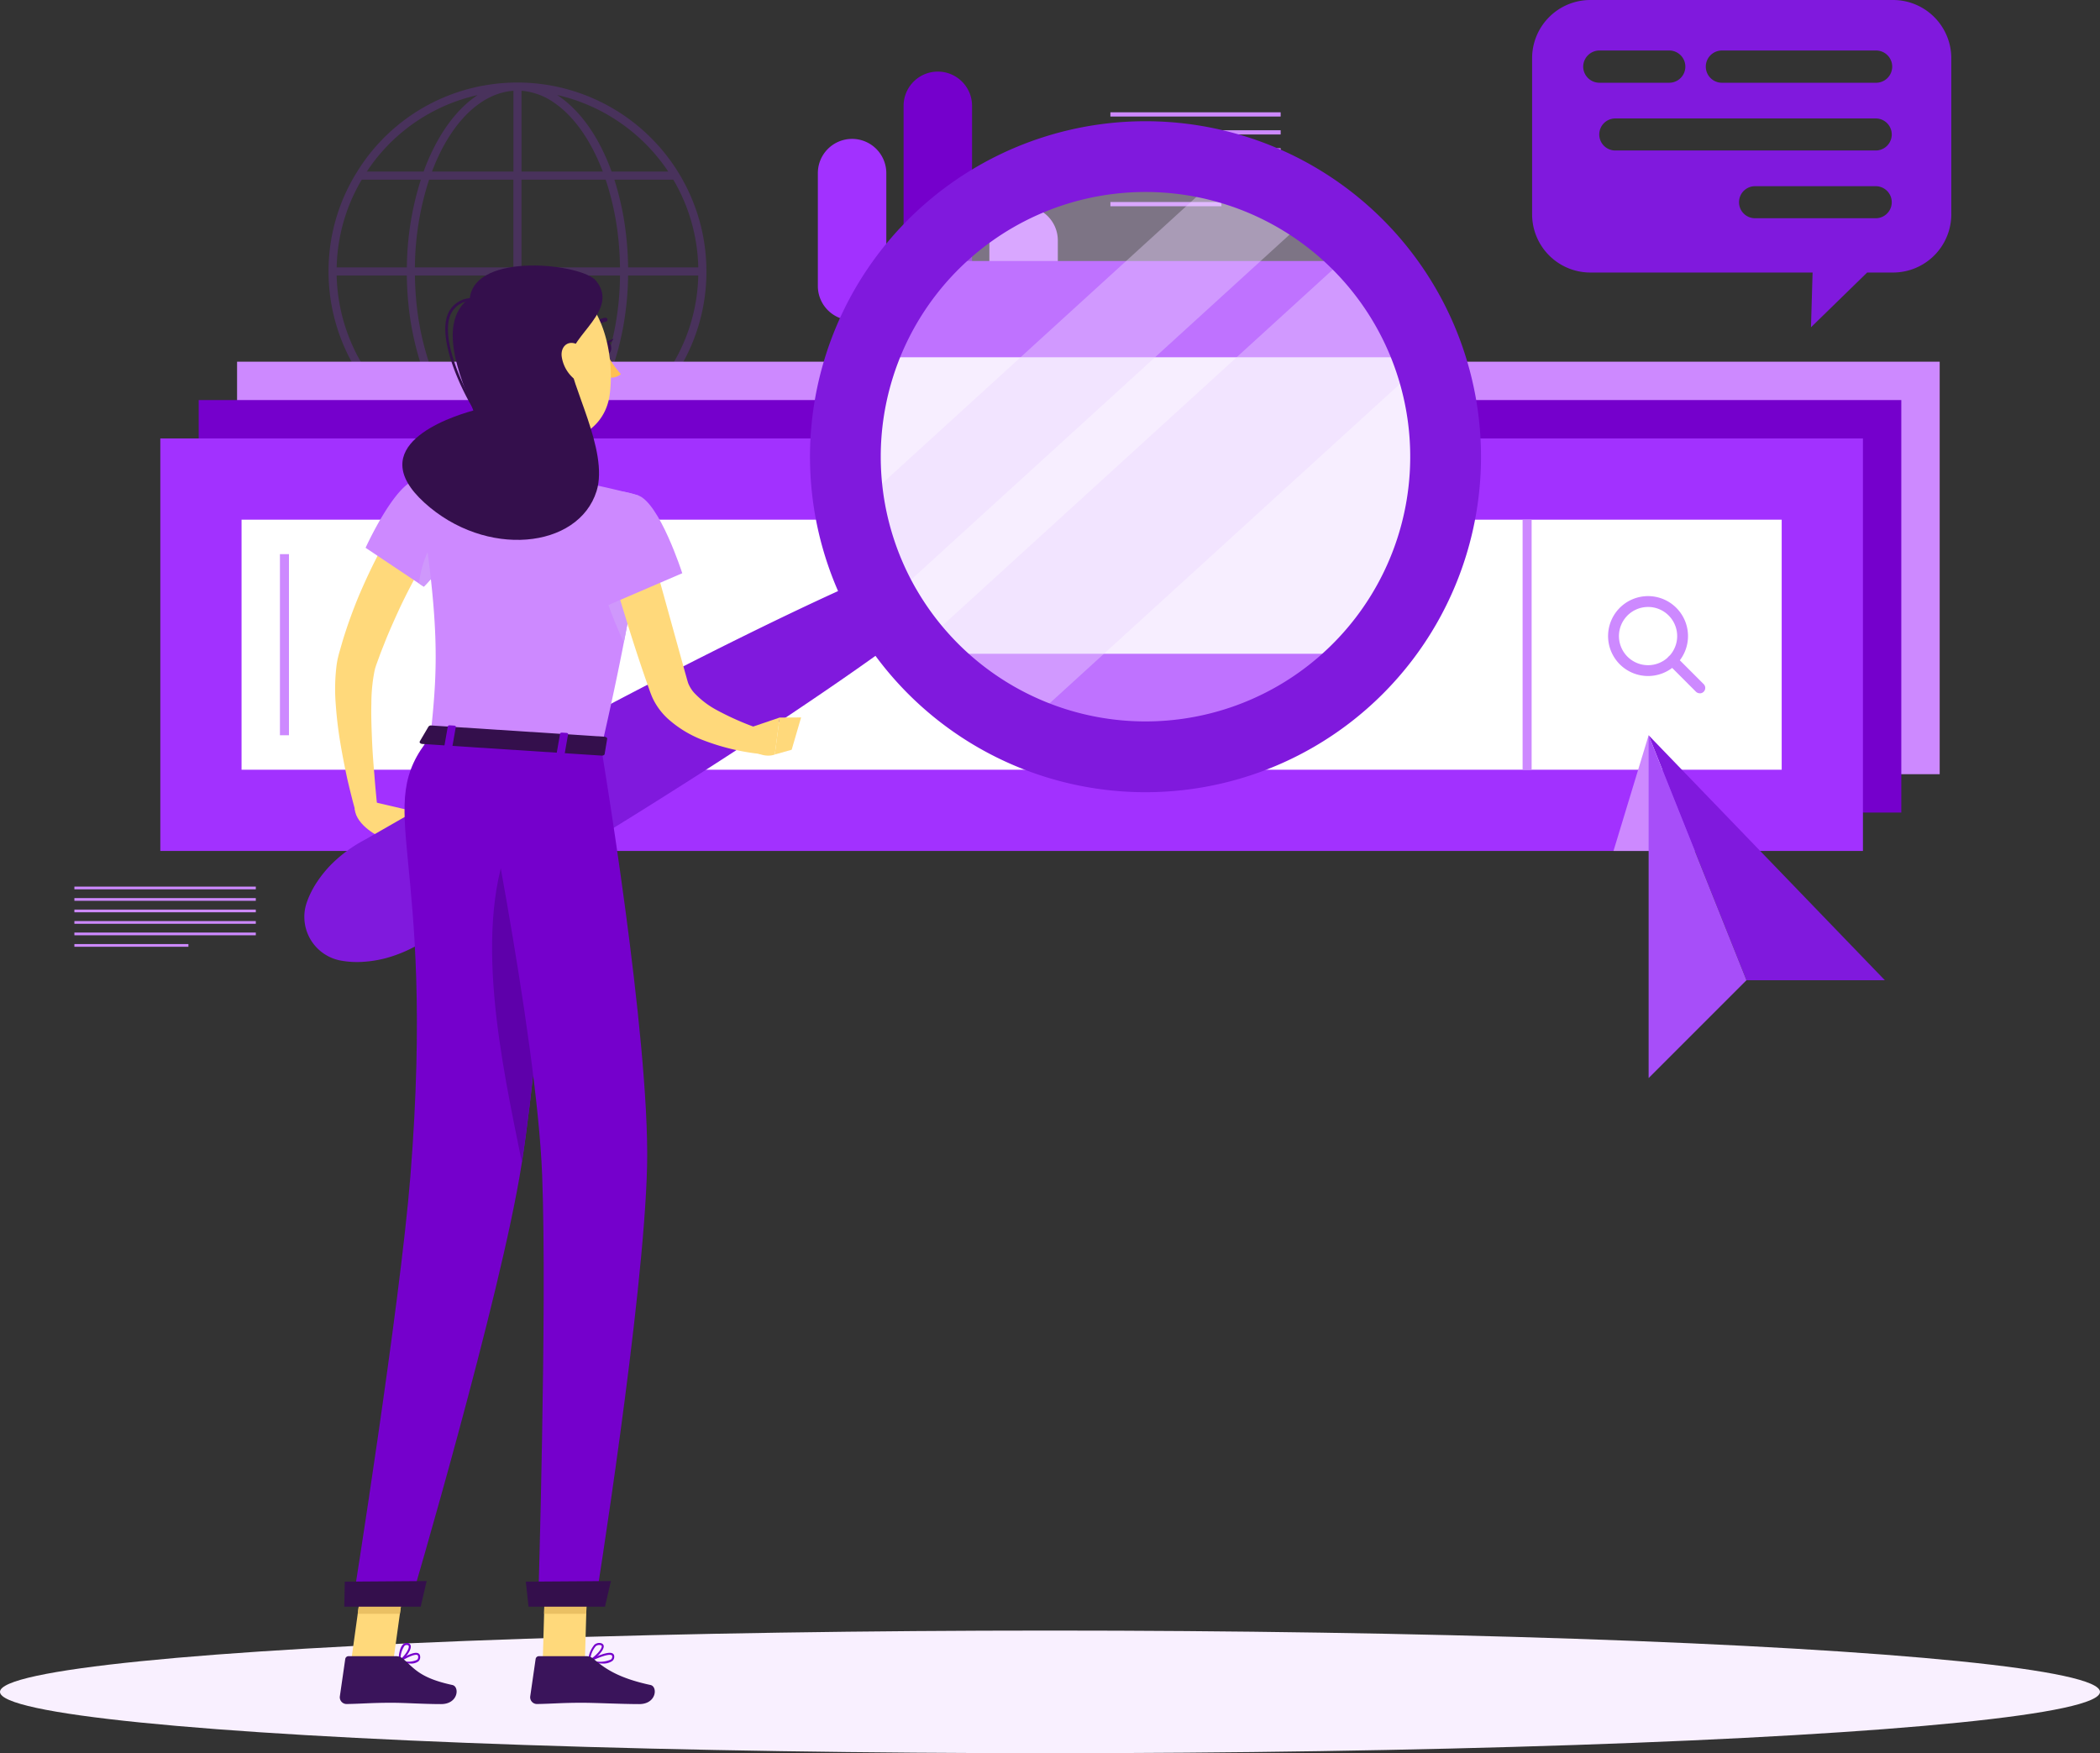 <svg xmlns="http://www.w3.org/2000/svg" width="271.65" height="226.8" viewBox="0 0 271.65 226.8">
  <rect x="0" y="0" width="271.65" height="226.8" fill="#333333" stroke="none"/>
  <g id="Grupo_97274" data-name="Grupo 97274" transform="translate(-853.35 -4087)">
    <ellipse id="Elipse_5356" data-name="Elipse 5356" cx="135.825" cy="7.932" rx="135.825" ry="7.932" transform="translate(853.35 4297.935)" fill="#f9f0ff"/>
    <g id="Grupo_94947" data-name="Grupo 94947" transform="translate(862.972 4069)">
      <g id="Grupo_94941" data-name="Grupo 94941" transform="translate(0 18)">
        <path id="Trazado_212025" data-name="Trazado 212025" d="M180.7,144.815c0-.009,0-.018,0-.027s0-.015,0-.022a24.629,24.629,0,0,0-.315-3.894,24.474,24.474,0,0,0-23.936-20.526l-.17,0-.022,0-.022,0a24.626,24.626,0,0,0-3.893.315,24.277,24.277,0,0,0-15.906,9.842c-.368.51-.708,1.035-1.033,1.566a.527.527,0,0,0-.068.111,24.2,24.2,0,0,0-3.52,12.582c0,.009,0,.018,0,.028s0,.015,0,.022a24.627,24.627,0,0,0,.315,3.893,24.489,24.489,0,0,0,24.09,20.533,24.74,24.74,0,0,0,3.954-.319,24.279,24.279,0,0,0,15.906-9.843c.368-.51.708-1.035,1.033-1.566a.528.528,0,0,0,.068-.111A24.2,24.2,0,0,0,180.7,144.815Zm-47.83-.553a23.167,23.167,0,0,1,3.244-11.348h7.644a38.455,38.455,0,0,0-1.81,11.348Zm11.959-11.348h10.9v11.348H142.99A37.43,37.43,0,0,1,144.825,132.914Zm11.953-1.05V121.413a8.532,8.532,0,0,1,4.232,1.557c2.6,1.782,4.774,4.935,6.277,8.895Zm10.883,1.05a35.812,35.812,0,0,1,1.683,8.09c.1,1.094.156,2.181.171,3.257H156.778V132.914Zm-13.475-11.232a7.707,7.707,0,0,1,1.542-.267v10.449H145.2C147.183,126.6,150.362,122.759,154.186,121.682Zm1.542,23.63V156.66H144.845a35.813,35.813,0,0,1-1.683-8.09c-.1-1.094-.156-2.181-.171-3.257Zm0,12.4v10.451a8.532,8.532,0,0,1-4.232-1.557c-2.6-1.782-4.774-4.935-6.277-8.895Zm2.593,10.182a7.712,7.712,0,0,1-1.543.267V157.71h10.528C165.323,162.971,162.144,166.816,158.321,167.893Zm-1.543-11.232V145.312h12.738a37.452,37.452,0,0,1-1.835,11.348Zm13.784-11.348h9.078A23.167,23.167,0,0,1,176.4,156.66h-7.644A38.454,38.454,0,0,0,170.563,145.312Zm9.077-1.05h-9.076c-.014-1.11-.069-2.229-.174-3.356a37.526,37.526,0,0,0-1.6-7.992h7.623a23.366,23.366,0,0,1,3.229,11.348Zm-9.714-18.444a23.435,23.435,0,0,1,5.828,6.046h-7.325c-1.571-4.339-3.929-7.772-6.825-9.76-.074-.051-.15-.1-.224-.146A23.4,23.4,0,0,1,169.926,125.818ZM151.1,121.972c-2.944,1.936-5.369,5.47-6.984,9.892h-7.345c.167-.251.335-.5.513-.749A23.219,23.219,0,0,1,151.1,121.972Zm-18.234,23.34h9.076c.014,1.11.069,2.23.174,3.356a37.52,37.52,0,0,0,1.6,7.992H136.1a23.305,23.305,0,0,1-2.935-8.125A23.578,23.578,0,0,1,132.867,145.312Zm3.886,12.4h7.325c1.571,4.339,3.928,7.771,6.825,9.76.076.052.153.1.23.147a23.557,23.557,0,0,1-14.38-9.907Zm24.654,9.892c2.944-1.936,5.369-5.47,6.984-9.892h7.346c-.167.251-.336.5-.513.75A23.219,23.219,0,0,1,161.406,167.6Z" transform="translate(-98.94 -109.671)" fill="#a231ff" opacity="0.2" style="mix-blend-mode: multiply;isolation: isolate"/>
        <g id="Grupo_94934" data-name="Grupo 94934" transform="translate(11.116 46.789)">
          <rect id="Rectángulo_39933" data-name="Rectángulo 39933" width="220.245" height="53.363" transform="translate(9.929)" fill="#cd89ff"/>
          <rect id="Rectángulo_39934" data-name="Rectángulo 39934" width="220.245" height="53.363" transform="translate(4.964 4.964)" fill="#7500cc"/>
          <rect id="Rectángulo_39935" data-name="Rectángulo 39935" width="220.245" height="53.363" transform="translate(0 9.929)" fill="#a231ff"/>
          <rect id="Rectángulo_39936" data-name="Rectángulo 39936" width="32.348" height="199.228" transform="translate(209.737 20.437) rotate(90)" fill="#fff"/>
          <rect id="Rectángulo_39937" data-name="Rectángulo 39937" width="32.348" height="1.168" transform="translate(176.221 52.784) rotate(-90)" fill="#cd89ff"/>
          <rect id="Rectángulo_39938" data-name="Rectángulo 39938" width="23.429" height="1.168" transform="translate(15.473 48.325) rotate(-90)" fill="#cd89ff"/>
          <g id="Grupo_94933" data-name="Grupo 94933" transform="translate(187.28 30.328)">
            <path id="Trazado_212026" data-name="Trazado 212026" d="M373.264,225.527a5.168,5.168,0,1,1,3.655-8.822h0a5.166,5.166,0,0,1-3.655,8.822Zm0-8.932a3.766,3.766,0,1,0,2.664,1.1h0A3.755,3.755,0,0,0,373.264,216.594Z" transform="translate(-368.097 -215.193)" fill="#cd89ff"/>
            <path id="Trazado_212027" data-name="Trazado 212027" d="M383.226,231.021a.7.7,0,0,1-.5-.2l-3.538-3.538a.7.7,0,0,1,.991-.991l3.538,3.538a.7.7,0,0,1-.5,1.2Z" transform="translate(-371.359 -218.454)" fill="#cd89ff"/>
          </g>
        </g>
        <g id="Grupo_94935" data-name="Grupo 94935" transform="translate(134.015 14.528)">
          <rect id="Rectángulo_39939" data-name="Rectángulo 39939" width="22.025" height="0.546" fill="#cd89ff"/>
          <rect id="Rectángulo_39940" data-name="Rectángulo 39940" width="22.025" height="0.546" transform="translate(0 2.321)" fill="#cd89ff"/>
          <rect id="Rectángulo_39941" data-name="Rectángulo 39941" width="22.025" height="0.546" transform="translate(0 4.642)" fill="#cd89ff"/>
          <rect id="Rectángulo_39942" data-name="Rectángulo 39942" width="22.025" height="0.546" transform="translate(0 6.963)" fill="#cd89ff"/>
          <rect id="Rectángulo_39943" data-name="Rectángulo 39943" width="22.025" height="0.546" transform="translate(0 9.284)" fill="#cd89ff"/>
          <rect id="Rectángulo_39944" data-name="Rectángulo 39944" width="14.359" height="0.546" transform="translate(0.001 11.606)" fill="#cd89ff"/>
        </g>
        <g id="Grupo_94936" data-name="Grupo 94936" transform="translate(0 114.694)">
          <rect id="Rectángulo_39945" data-name="Rectángulo 39945" width="23.468" height="0.35" fill="#cd89ff"/>
          <rect id="Rectángulo_39946" data-name="Rectángulo 39946" width="23.468" height="0.35" transform="translate(0 1.486)" fill="#cd89ff"/>
          <rect id="Rectángulo_39947" data-name="Rectángulo 39947" width="23.468" height="0.35" transform="translate(0 2.973)" fill="#cd89ff"/>
          <rect id="Rectángulo_39948" data-name="Rectángulo 39948" width="23.468" height="0.35" transform="translate(0 4.459)" fill="#cd89ff"/>
          <rect id="Rectángulo_39949" data-name="Rectángulo 39949" width="23.468" height="0.35" transform="translate(0 5.945)" fill="#cd89ff"/>
          <rect id="Rectángulo_39950" data-name="Rectángulo 39950" width="14.75" height="0.35" transform="translate(0 7.432)" fill="#cd89ff"/>
        </g>
        <g id="Grupo_94937" data-name="Grupo 94937" transform="translate(96.169 9.262)">
          <path id="Trazado_212028" data-name="Trazado 212028" d="M226.6,130.758h0a4.427,4.427,0,0,0-4.427,4.428v14.606a4.427,4.427,0,0,0,4.427,4.428h0a4.428,4.428,0,0,0,4.428-4.428V135.186A4.428,4.428,0,0,0,226.6,130.758Z" transform="translate(-222.169 -122.052)" fill="#a231ff"/>
          <path id="Trazado_212029" data-name="Trazado 212029" d="M242.435,118.33h0a4.428,4.428,0,0,0-4.428,4.428V146.07a4.428,4.428,0,0,0,4.428,4.428h0a4.428,4.428,0,0,0,4.428-4.428V122.758A4.428,4.428,0,0,0,242.435,118.33Z" transform="translate(-226.912 -118.33)" fill="#7500cc"/>
          <path id="Trazado_212030" data-name="Trazado 212030" d="M258.274,143.187h0a4.428,4.428,0,0,0-4.428,4.428v5.9a4.428,4.428,0,0,0,4.428,4.428h0a4.428,4.428,0,0,0,4.427-4.428v-5.9A4.428,4.428,0,0,0,258.274,143.187Z" transform="translate(-231.655 -125.774)" fill="#cd89ff"/>
        </g>
        <g id="Grupo_94939" data-name="Grupo 94939" transform="translate(199.094 95.114)">
          <g id="Grupo_94938" data-name="Grupo 94938" transform="translate(4.546)">
            <path id="Trazado_212031" data-name="Trazado 212031" d="M388.241,272.575h17.9l-30.559-31.691h0l12.658,31.691" transform="translate(-375.583 -240.883)" fill="#8019dd"/>
          </g>
          <path id="Trazado_212032" data-name="Trazado 212032" d="M369.094,255.851l4.546-14.967,2.576,14.967Z" transform="translate(-369.094 -240.883)" fill="#cd89ff" style="mix-blend-mode: multiply;isolation: isolate"/>
          <path id="Trazado_212033" data-name="Trazado 212033" d="M375.583,240.883v44.349l3.164-3.164,9.493-9.493Z" transform="translate(-371.037 -240.883)" fill="#a74ef9"/>
        </g>
        <g id="Grupo_94940" data-name="Grupo 94940" transform="translate(188.563)">
          <path id="Trazado_212034" data-name="Trazado 212034" d="M400.789,105.109H361.564a7.536,7.536,0,0,0-7.5,7.5v20.255a7.536,7.536,0,0,0,7.5,7.5h28.783l-.21,7.085,7.267-7.085h3.385a7.536,7.536,0,0,0,7.5-7.5V112.613A7.536,7.536,0,0,0,400.789,105.109Zm-40.117,8.632a2.105,2.105,0,0,1,2.1-2.1H371.8a2.086,2.086,0,0,1,0,4.172h-9.026A2.1,2.1,0,0,1,360.672,113.741Zm37.887,19.6H382.948a2.073,2.073,0,1,1,0-4.145h15.611a2.073,2.073,0,0,1,0,4.145Zm0-8.764H364.87a2.073,2.073,0,1,1,0-4.145h33.689a2.073,2.073,0,0,1,0,4.145Zm0-8.763H378.618a2.086,2.086,0,0,1,0-4.172h19.941a2.086,2.086,0,0,1,0,4.172Z" transform="translate(-354.06 -105.109)" fill="#8019dd"/>
        </g>
      </g>
      <g id="Grupo_94946" data-name="Grupo 94946" transform="translate(29.745 33.668)">
        <g id="Grupo_94943" data-name="Grupo 94943">
          <path id="Trazado_212035" data-name="Trazado 212035" d="M302.933,191.452A37.622,37.622,0,0,0,295.4,179H239.7a37.618,37.618,0,0,0-7.531,12.455l7.706,38.361a37.64,37.64,0,0,0,63.055-38.361Z" transform="translate(-158.741 -160.904)" fill="#a231ff"/>
          <path id="Trazado_212036" data-name="Trazado 212036" d="M304.189,211.369a37.513,37.513,0,0,1-9.92,23.769H238.914a37.7,37.7,0,0,1-7.706-38.361h70.761A37.42,37.42,0,0,1,304.189,211.369Z" transform="translate(-157.777 -166.229)" fill="#fff"/>
          <path id="Trazado_212037" data-name="Trazado 212037" d="M304.189,200.778a37.559,37.559,0,1,1-2.221-14.592A37.513,37.513,0,0,1,304.189,200.778Z" transform="translate(-157.777 -155.637)" fill="#ebd4ff" opacity="0.4"/>
          <path id="Trazado_212038" data-name="Trazado 212038" d="M288.029,168.5,233.9,217.854c-.278-.5-.544-1.007-.8-1.517a37.138,37.138,0,0,1-3.41-10.5v0L276.442,163.2A37.343,37.343,0,0,1,288.029,168.5Z" transform="translate(-157.999 -156.173)" fill="#ebd4ff" opacity="0.4"/>
          <path id="Trazado_212039" data-name="Trazado 212039" d="M306.051,191.858l-50.885,46.4A37.6,37.6,0,0,1,241.522,228l55.566-50.674A37.648,37.648,0,0,1,306.051,191.858Z" transform="translate(-161.541 -160.405)" fill="#ebd4ff" opacity="0.4"/>
          <path id="Trazado_212040" data-name="Trazado 212040" d="M301.7,174.872a43.4,43.4,0,1,0-15.874,59.294A43.4,43.4,0,0,0,301.7,174.872Zm-67.239,38.835a34.246,34.246,0,1,1,46.786,12.531A34.247,34.247,0,0,1,234.465,213.707Z" transform="translate(-155.309 -153.169)" fill="#8019dd"/>
          <g id="Grupo_94942" data-name="Grupo 94942" transform="translate(6.517 88.069)">
            <path id="Trazado_212041" data-name="Trazado 212041" d="M139.069,278.887l5.364,1.25-4.443,3.318s-3.189-1.447-3.337-3.709Z" transform="translate(-136.652 -278.887)" fill="#ffd97b"/>
            <path id="Trazado_212042" data-name="Trazado 212042" d="M148.734,284.243l-3.87,2.577-3.448-2.83,4.443-3.318Z" transform="translate(-138.079 -279.421)" fill="#ffd97b"/>
          </g>
          <path id="Trazado_212043" data-name="Trazado 212043" d="M205.222,244.421c-5.7,4.215-11.548,8.191-17.431,12.1s-11.829,7.7-17.812,11.435c-5.994,3.714-12.01,7.391-18.081,10.97-3.022,1.813-6.082,3.561-9.122,5.344a17.955,17.955,0,0,1-4.862,2.151,15.063,15.063,0,0,1-2.782.466,11.724,11.724,0,0,1-3.147-.163,5.752,5.752,0,0,1-4.523-6.762,6.414,6.414,0,0,1,.2-.732,11.754,11.754,0,0,1,1.431-2.806,15.092,15.092,0,0,1,1.795-2.178,17.952,17.952,0,0,1,4.292-3.137c3.064-1.742,6.107-3.518,9.187-5.231,6.135-3.47,12.326-6.844,18.538-10.179q9.334-4.977,18.806-9.715c6.323-3.144,12.686-6.219,19.188-9.054a4.354,4.354,0,0,1,4.328,7.493Z" transform="translate(-127.35 -178.144)" fill="#8019dd"/>
        </g>
        <g id="Grupo_94945" data-name="Grupo 94945" transform="translate(3.986 18.678)">
          <path id="Trazado_212044" data-name="Trazado 212044" d="M145.763,230.2c-.35.565-.752,1.255-1.127,1.9-.376.658-.748,1.322-1.1,2-.729,1.339-1.428,2.7-2.081,4.078-.637,1.386-1.269,2.776-1.844,4.188-.275.71-.57,1.414-.829,2.128l-.392,1.072c-.078.2-.091.284-.142.429-.045.128-.073.29-.113.433a21.766,21.766,0,0,0-.41,4.223c-.04,1.5.016,3.04.078,4.586s.174,3.1.315,4.663c.109,1.559.277,3.133.422,4.676l-2.705.556c-.474-1.567-.845-3.118-1.218-4.694-.341-1.576-.652-3.163-.92-4.769s-.461-3.233-.579-4.9a24.644,24.644,0,0,1,.133-5.258c.046-.244.076-.475.139-.729.058-.235.128-.542.182-.714l.343-1.191c.227-.794.488-1.576.75-2.358.542-1.557,1.127-3.1,1.786-4.6s1.36-2.994,2.121-4.455c.384-.729.788-1.447,1.2-2.165s.83-1.4,1.344-2.168Z" transform="translate(-133.039 -193.992)" fill="#ffd97b"/>
          <path id="Trazado_212045" data-name="Trazado 212045" d="M146.278,437.408a6.634,6.634,0,0,1-1.44-.2.129.129,0,0,1-.041-.234c.186-.123,1.844-1.187,2.477-.9a.44.44,0,0,1,.257.364.732.732,0,0,1-.214.685A1.561,1.561,0,0,1,146.278,437.408Zm-1.075-.38a2.584,2.584,0,0,0,1.94-.1.486.486,0,0,0,.132-.459.185.185,0,0,0-.108-.164C146.833,436.161,145.879,436.62,145.2,437.029Z" transform="translate(-136.543 -256.555)" fill="#7500cc"/>
          <path id="Trazado_212046" data-name="Trazado 212046" d="M144.868,436.669a.136.136,0,0,1-.065-.018.129.129,0,0,1-.064-.111c0-.067.008-1.637.6-2.162a.665.665,0,0,1,.547-.172.449.449,0,0,1,.434.359c.123.614-.868,1.791-1.388,2.087A.129.129,0,0,1,144.868,436.669Zm.928-2.211a.421.421,0,0,0-.286.113,2.96,2.96,0,0,0-.505,1.718c.518-.414,1.137-1.3,1.062-1.672-.013-.061-.048-.135-.213-.155A.558.558,0,0,0,145.8,434.459Z" transform="translate(-136.543 -256.008)" fill="#7500cc"/>
          <path id="Trazado_212047" data-name="Trazado 212047" d="M181.57,437.409a9.257,9.257,0,0,1-1.716-.2.129.129,0,0,1-.034-.24c.245-.128,2.418-1.236,3.087-.873a.416.416,0,0,1,.219.344.715.715,0,0,1-.233.628A2.048,2.048,0,0,1,181.57,437.409Zm-1.287-.379a3.48,3.48,0,0,0,2.437-.149.464.464,0,0,0,.148-.413.161.161,0,0,0-.086-.14C182.422,436.13,181.177,436.6,180.283,437.03Z" transform="translate(-147.028 -256.555)" fill="#7500cc"/>
          <path id="Trazado_212048" data-name="Trazado 212048" d="M179.879,436.67a.13.13,0,0,1-.074-.024.126.126,0,0,1-.054-.116,3.638,3.638,0,0,1,.816-2.1.945.945,0,0,1,.715-.223c.358.036.461.218.485.364.1.617-1.185,1.794-1.835,2.088A.139.139,0,0,1,179.879,436.67Zm1.3-2.211a.678.678,0,0,0-.446.168,3,3,0,0,0-.695,1.683c.663-.4,1.536-1.327,1.475-1.7-.006-.031-.021-.125-.256-.149A.75.75,0,0,0,181.178,434.459Z" transform="translate(-147.028 -256.008)" fill="#7500cc"/>
          <path id="Trazado_212049" data-name="Trazado 212049" d="M162.578,201.49c.423,3.271,1.429,9.9-.97,11.912,0,0,.67,3.333,6.67,3.723,6.6.429,3.366-3.07,3.366-3.07-3.545-1.094-3.278-3.759-2.488-6.228Z" transform="translate(-141.595 -186.318)" fill="#ffd97b"/>
          <path id="Trazado_212050" data-name="Trazado 212050" d="M180.406,191.23a.258.258,0,0,1-.228-.38,2.567,2.567,0,0,1,1.915-1.377.262.262,0,0,1,.28.236.259.259,0,0,1-.235.279h0a2.046,2.046,0,0,0-1.5,1.107A.258.258,0,0,1,180.406,191.23Z" transform="translate(-147.147 -182.719)" fill="#340f4c"/>
          <path id="Trazado_212051" data-name="Trazado 212051" d="M183.2,196.1a11.766,11.766,0,0,0,1.825,2.648,1.892,1.892,0,0,1-1.533.44Z" transform="translate(-148.061 -184.704)" fill="#ffc152"/>
          <path id="Trazado_212052" data-name="Trazado 212052" d="M182.538,194.717c.041.438.307.771.593.744s.485-.4.443-.842-.307-.771-.593-.744S182.5,194.279,182.538,194.717Z" transform="translate(-147.861 -184.037)" fill="#340f4c"/>
          <path id="Trazado_212053" data-name="Trazado 212053" d="M183,193.756l1.023-.4S183.557,194.226,183,193.756Z" transform="translate(-148 -183.881)" fill="#340f4c"/>
          <path id="Trazado_212054" data-name="Trazado 212054" d="M171.374,432.142h5.453l.364-12.629h-5.453Z" transform="translate(-144.519 -251.609)" fill="#ffd97b"/>
          <path id="Trazado_212055" data-name="Trazado 212055" d="M136,432.142h5.453l1.753-12.629h-5.453Z" transform="translate(-133.927 -251.609)" fill="#ffd97b"/>
          <path id="Trazado_212056" data-name="Trazado 212056" d="M141.164,436.639h-6.126a.432.432,0,0,0-.436.373l-.7,4.847a.877.877,0,0,0,.874.97c2.136-.037,3.166-.163,5.86-.163,1.657,0,4.079.172,6.368.172,2.239,0,2.411-2.263,1.458-2.469-4.273-.919-4.949-2.186-6.388-3.4A1.423,1.423,0,0,0,141.164,436.639Z" transform="translate(-133.296 -256.738)" fill="#3a145b"/>
          <path id="Trazado_212057" data-name="Trazado 212057" d="M176.319,436.639h-6.127a.431.431,0,0,0-.435.373l-.7,4.847a.877.877,0,0,0,.874.97c2.136-.037,3.166-.163,5.86-.163,1.657,0,5.086.172,7.375.172,2.238,0,2.411-2.263,1.458-2.469-4.274-.919-5.956-2.186-7.4-3.4A1.422,1.422,0,0,0,176.319,436.639Z" transform="translate(-143.824 -256.738)" fill="#3a145b"/>
          <g id="Grupo_94944" data-name="Grupo 94944" transform="translate(2.922 167.907)">
            <path id="Trazado_212058" data-name="Trazado 212058" d="M177.265,419.517l-.187,6.51h-5.456l.187-6.51Z" transform="translate(-147.516 -419.517)" fill="#eac063"/>
            <path id="Trazado_212059" data-name="Trazado 212059" d="M138.117,419.517h5.456l-.906,6.51h-5.456Z" transform="translate(-137.211 -419.517)" fill="#eac063"/>
          </g>
          <path id="Trazado_212060" data-name="Trazado 212060" d="M149.772,228.706a27.98,27.98,0,0,1-3.58,4.5l-.623-.413-6.907-4.616s3.79-8.35,6.606-8.806c2.711-.434,4.687,2.368,5.618,5.366C151.222,225.82,150.641,227.291,149.772,228.706Z" transform="translate(-134.723 -191.659)" fill="#cd89ff"/>
          <path id="Trazado_212061" data-name="Trazado 212061" d="M152.725,231.977a27.979,27.979,0,0,1-3.58,4.5l-.623-.413c.308-2.522,1.289-5.023,2.41-5.814C151.618,230.317,152.228,231.046,152.725,231.977Z" transform="translate(-137.676 -194.93)" fill="#cf98fc"/>
          <path id="Trazado_212062" data-name="Trazado 212062" d="M176.225,232.652v.007c-.329,2.095-.757,4.574-1.331,7.51-.729,3.755-1.681,8.259-2.921,13.646-8.771-.574-17.835-1.163-22.1-1.436.953-8.974,1.324-14.522-1.779-33.261a65.025,65.025,0,0,1,9.471-.623,70.342,70.342,0,0,1,10.032.651c4.287.673,9.107,1.99,9.107,1.99S177.935,221.66,176.225,232.652Z" transform="translate(-137.547 -191.408)" fill="#cd89ff"/>
          <path id="Trazado_212063" data-name="Trazado 212063" d="M186.392,238.494v.007c-.329,2.095-.757,4.574-1.331,7.51A54.279,54.279,0,0,1,182.042,238h4.105Z" transform="translate(-147.714 -197.251)" fill="#cf98fc"/>
          <path id="Trazado_212064" data-name="Trazado 212064" d="M161.279,191.229c.838,5.347,1.078,7.628,4.055,10.132,4.478,3.767,10.862,1.569,11.639-3.92.7-4.942-.788-12.855-6.254-14.5A7.382,7.382,0,0,0,161.279,191.229Z" transform="translate(-141.468 -180.664)" fill="#ffd97b"/>
          <path id="Trazado_212065" data-name="Trazado 212065" d="M162.588,267.918s-.35,9.73-1.191,22c-.7,10.3-1.758,22.375-3.236,32-.014.09-.028.175-.042.266C155.464,339.225,143.7,379.05,143.7,379.05h-7.44s6.13-38.459,7.475-55.314c3.412-42.641-5.135-47.468,2.592-56.869Z" transform="translate(-134.004 -205.896)" fill="#7500cc"/>
          <path id="Trazado_212066" data-name="Trazado 212066" d="M169.11,295.2c-.7,10.3-1.758,22.375-3.236,32-2.515-12.5-6.648-30.767-1.1-42.711C166.1,287.864,167.66,291.7,169.11,295.2Z" transform="translate(-141.718 -211.173)" fill="#5e00aa"/>
          <path id="Trazado_212067" data-name="Trazado 212067" d="M175.259,268.464s6.287,37.372,5.93,54c-.372,17.3-6.71,56.75-6.71,56.75H167.1s1.167-38.441.516-55.429c-.711-18.521-8.545-56.374-8.545-56.374Z" transform="translate(-140.836 -206.06)" fill="#7500cc"/>
          <path id="Trazado_212068" data-name="Trazado 212068" d="M168.6,426.083h9.885l.771-3.317-11.007.076Z" transform="translate(-143.582 -252.583)" fill="#340f4c"/>
          <path id="Trazado_212069" data-name="Trazado 212069" d="M134.724,426.083h9.885l.771-3.317-10.587.076Z" transform="translate(-133.544 -252.583)" fill="#340f4c"/>
          <path id="Trazado_212070" data-name="Trazado 212070" d="M149.785,264.919l-1.125,1.913c-.088.149.084.317.34.333l23.178,1.506c.2.013.371-.074.392-.2l.328-1.966c.022-.136-.143-.263-.361-.277l-22.381-1.454A.4.4,0,0,0,149.785,264.919Z" transform="translate(-137.71 -205.27)" fill="#340f4c"/>
          <path id="Trazado_212071" data-name="Trazado 212071" d="M154,267.608l-.6-.039c-.119-.008-.207-.075-.193-.149l.448-2.553c.013-.074.121-.129.241-.121l.6.039c.12.008.207.076.193.15l-.448,2.552C154.223,267.561,154.115,267.616,154,267.608Z" transform="translate(-139.077 -205.261)" fill="#7500cc"/>
          <path id="Trazado_212072" data-name="Trazado 212072" d="M174.736,268.955l-.6-.039c-.12-.008-.207-.076-.193-.15l.448-2.552c.013-.075.122-.13.241-.122l.6.039c.119.008.206.075.193.15l-.448,2.552C174.963,268.908,174.856,268.963,174.736,268.955Z" transform="translate(-145.288 -205.664)" fill="#7500cc"/>
          <path id="Trazado_212073" data-name="Trazado 212073" d="M188.43,230.31c.838,2.808,1.639,5.639,2.417,8.468l2.345,8.468.295,1.052.074.263.036.129.023.067a2.148,2.148,0,0,0,.09.276,4.25,4.25,0,0,0,.733,1.175,11.412,11.412,0,0,0,2.869,2.214,36.663,36.663,0,0,0,7.7,3.11l-.4,2.733a29.224,29.224,0,0,1-9.164-1.978,14.546,14.546,0,0,1-4.406-2.722,8.658,8.658,0,0,1-1.828-2.4,7.2,7.2,0,0,1-.329-.744l-.076-.191-.048-.134-.093-.263-.372-1.054q-1.465-4.214-2.75-8.447c-.879-2.822-1.71-5.65-2.479-8.507Z" transform="translate(-148.02 -194.949)" fill="#ffd97b"/>
          <path id="Trazado_212074" data-name="Trazado 212074" d="M185.859,222.034c2.8.916,5.744,10.082,5.744,10.082l-10.116,4.354s-4.227-10.282-2.341-12.635C181.108,221.383,182.643,220.981,185.859,222.034Z" transform="translate(-146.701 -192.307)" fill="#cd89ff"/>
          <path id="Trazado_212075" data-name="Trazado 212075" d="M170.505,181.807c-1.791-2.209-15.59-3.786-16.328,2.227-4.888,3.431-.248,12.3.453,14.556-3.386.935-14.283,4.667-6.344,11.908s19.945,6.007,22.288-1.484c1.639-5.24-3.568-14-3.452-17.078S173.564,185.58,170.505,181.807Z" transform="translate(-136.756 -179.832)" fill="#340f4c"/>
          <path id="Trazado_212076" data-name="Trazado 212076" d="M157.969,201.5a.176.176,0,0,1-.136-.064c-1.268-1.545-5.675-9.639-4.13-13.5a3.354,3.354,0,0,1,2.96-2.083.175.175,0,1,1,.043.347,3.025,3.025,0,0,0-2.677,1.866c-1.494,3.728,2.833,11.631,4.075,13.144a.175.175,0,0,1-.025.247A.173.173,0,0,1,157.969,201.5Z" transform="translate(-139.13 -181.637)" fill="#340f4c"/>
          <path id="Trazado_212077" data-name="Trazado 212077" d="M174.867,195.887a4.633,4.633,0,0,0,1.372,2.677c1,.95,1.933.3,2.026-.91.083-1.087-.336-2.892-1.512-3.391C175.592,193.772,174.715,194.672,174.867,195.887Z" transform="translate(-145.56 -184.113)" fill="#ffd97b"/>
        </g>
        <path id="Trazado_212078" data-name="Trazado 212078" d="M208.5,264.663l3.984-1.353-.628,4.779s-1.566.727-3.6-1.06l-1.941-1.243,1.526-.835A4.109,4.109,0,0,1,208.5,264.663Z" transform="translate(-150.997 -186.153)" fill="#ffd97b"/>
        <path id="Trazado_212079" data-name="Trazado 212079" d="M217.624,263.29l-1.218,4.179-2.186.614.627-4.779Z" transform="translate(-153.364 -186.147)" fill="#ffd97b"/>
      </g>
    </g>
  </g>
</svg>
